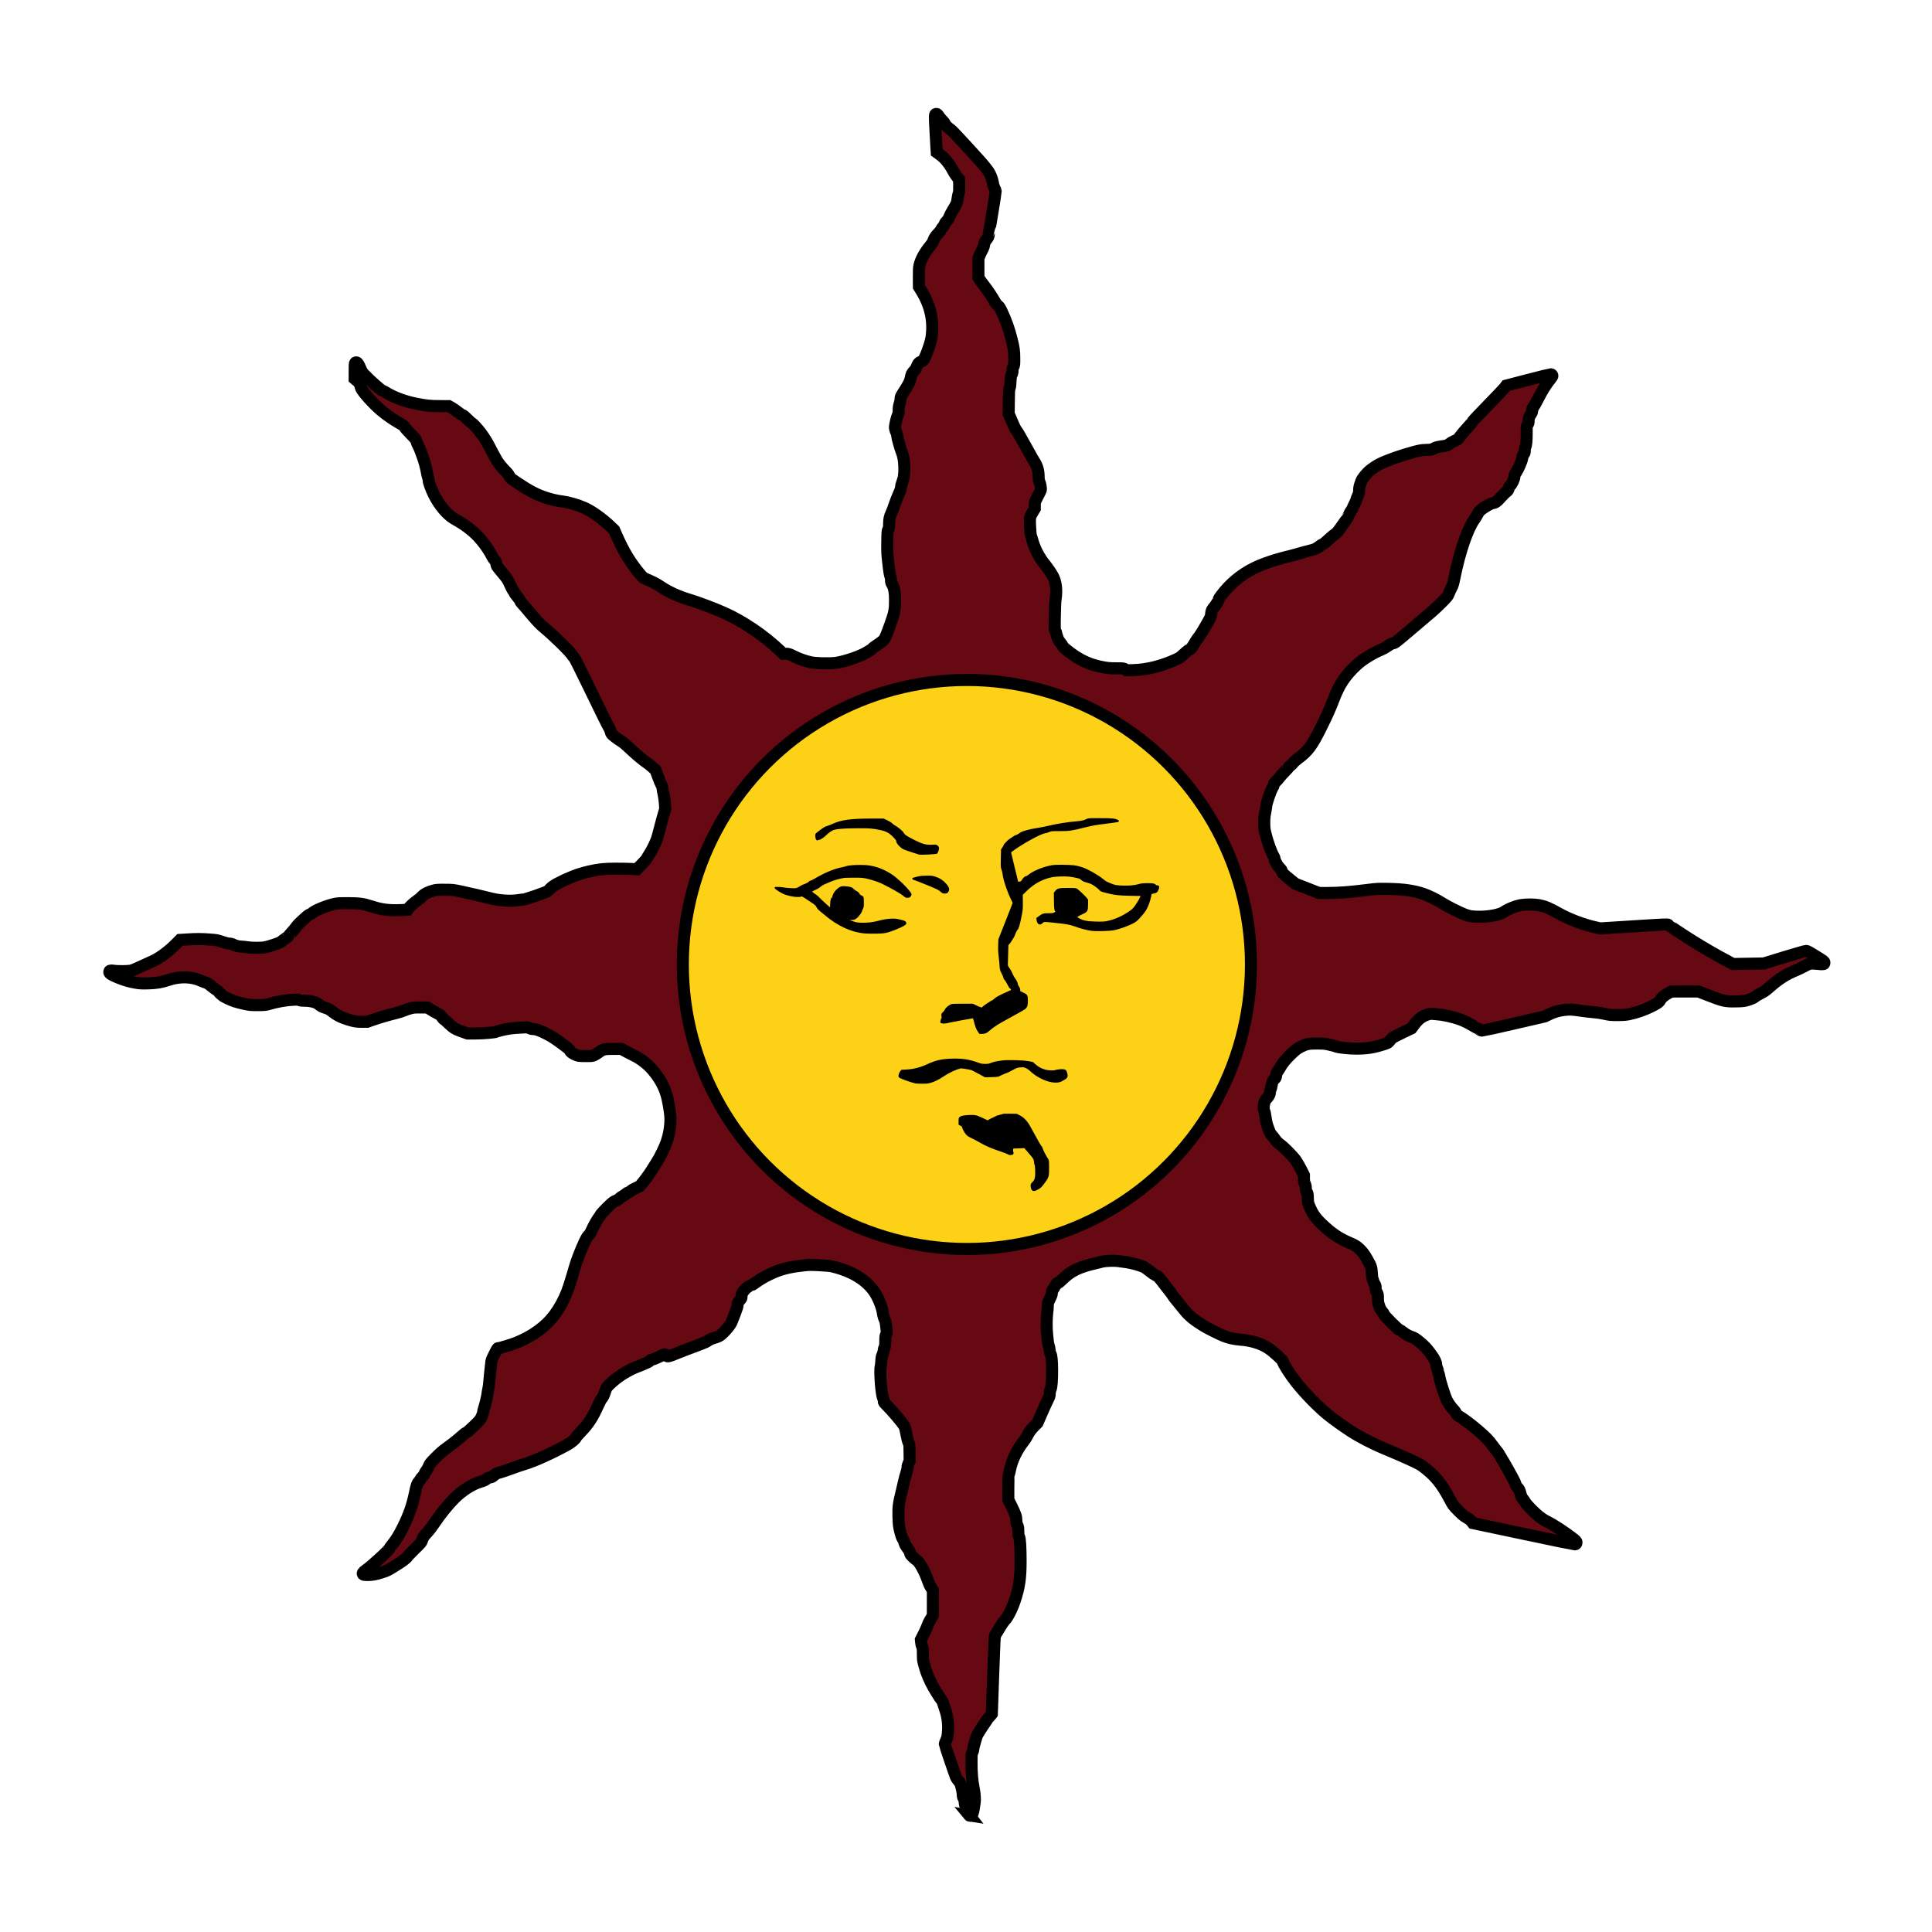 <?xml version="1.0" encoding="UTF-8" standalone="no"?>
<!-- Created with Inkscape (http://www.inkscape.org/) -->

<svg
   width="100mm"
   height="100mm"
   viewBox="0 0 100 100"
   version="1.1"
   id="svg8"
   inkscape:version="1.2.2 (b0a8486541, 2022-12-01)"
   sodipodi:docname="The Sun.svg"
   xmlns:inkscape="http://www.inkscape.org/namespaces/inkscape"
   xmlns:sodipodi="http://sodipodi.sourceforge.net/DTD/sodipodi-0.dtd"
   xmlns="http://www.w3.org/2000/svg"
   xmlns:svg="http://www.w3.org/2000/svg"
   xmlns:rdf="http://www.w3.org/1999/02/22-rdf-syntax-ns#"
   xmlns:cc="http://creativecommons.org/ns#"
   xmlns:dc="http://purl.org/dc/elements/1.1/">
  <defs
     id="defs2" />
  <sodipodi:namedview
     id="base"
     pagecolor="#ffffff"
     bordercolor="#666666"
     borderopacity="1.0"
     inkscape:pageopacity="0.0"
     inkscape:pageshadow="2"
     inkscape:zoom="1.979899"
     inkscape:cx="104.29825"
     inkscape:cy="201.77797"
     inkscape:document-units="mm"
     inkscape:current-layer="svg8"
     showgrid="false"
     inkscape:window-width="1920"
     inkscape:window-height="1011"
     inkscape:window-x="0"
     inkscape:window-y="32"
     inkscape:window-maximized="1"
     units="px"
     inkscape:showpageshadow="2"
     inkscape:pagecheckerboard="0"
     inkscape:deskcolor="#d1d1d1" />
  <g
     id="g1515"
     transform="matrix(0.075,0,0,0.075,4.632,73.297)"
     clip-path="none"
     inkscape:label="The Sun"
     style="stroke-width:8.321;stroke-dasharray:none">
    <g
       id="g1453"
       inkscape:label="The Sun's Rays"
       style="stroke-width:8.321;stroke-dasharray:none">
      <path
         style="fill:#670913;fill-opacity:1;stroke:#000000;stroke-width:8.321;stroke-dasharray:none;stroke-opacity:1"
         d="m 606.972,275.512 c -0.145,-0.182 -0.874,-1.984 -1.62,-4.005 -0.994,-2.693 -1.356,-4.046 -1.356,-5.066 0,-0.998 -0.186,-1.718 -0.658,-2.543 -0.486,-0.851 -0.659,-1.543 -0.661,-2.65 -0.003,-1.583 -0.973,-6.069 -1.649,-7.63 -0.221,-0.509 -0.896,-1.483 -1.5,-2.163 -0.604,-0.681 -1.29,-1.693 -1.523,-2.249 -0.811,-1.934 -7.767,-22.402 -7.767,-22.857 0,-0.251 0.41,-1.333 0.911,-2.403 0.766,-1.637 0.961,-2.449 1.227,-5.119 0.569,-5.706 -0.066,-11.261 -1.891,-16.539 -0.579,-1.673 -1.221,-3.62 -1.427,-4.326 -0.206,-0.706 -0.561,-1.489 -0.789,-1.741 -1.314,-1.452 -5.729,-8.629 -7.406,-12.041 -2.278,-4.634 -3.528,-7.897 -4.796,-12.525 -0.852,-3.11 -0.911,-3.582 -0.911,-7.346 0,-3.433 -0.077,-4.196 -0.524,-5.206 -0.288,-0.651 -0.596,-2.006 -0.685,-3.01 l -0.161,-1.827 1.829,-3.572 c 1.006,-1.964 2.214,-4.643 2.684,-5.953 0.471,-1.31 1.131,-2.798 1.467,-3.307 0.336,-0.509 0.984,-1.594 1.438,-2.41 l 0.827,-1.484 0.012,-8.68 0.012,-8.68 -1.221,-1.836 c -0.819,-1.231 -1.612,-2.978 -2.408,-5.301 -1.972,-5.759 -5.586,-12.331 -7.422,-13.498 -0.554,-0.352 -1.8,-1.4 -2.769,-2.328 -1.481,-1.418 -1.791,-1.87 -1.945,-2.833 -0.125,-0.78 -0.598,-1.694 -1.485,-2.865 -1.53,-2.021 -2.177,-3.225 -2.61,-4.854 -0.174,-0.654 -0.531,-1.427 -0.795,-1.718 -0.577,-0.637 -1.634,-3.925 -2.4,-7.464 -0.426,-1.968 -0.594,-3.892 -0.7,-8.014 -0.17,-6.608 0.135,-9.02 2.171,-17.195 0.78,-3.13 1.613,-6.674 1.851,-7.874 0.238,-1.2 0.842,-3.396 1.342,-4.881 0.571,-1.696 0.909,-3.208 0.909,-4.07 0,-0.943 0.227,-1.856 0.728,-2.925 l 0.728,-1.553 -0.067,-5.734 c -0.063,-5.454 -0.097,-5.796 -0.702,-7.011 -0.4,-0.804 -0.936,-2.93 -1.447,-5.739 -0.599,-3.293 -0.991,-4.768 -1.498,-5.633 -1.544,-2.635 -8.767,-11.121 -12.794,-15.032 -1.182,-1.148 -1.353,-1.447 -1.358,-2.381 -0.003,-0.588 -0.25,-1.604 -0.548,-2.259 -1.192,-2.616 -2.362,-18.645 -1.564,-21.428 0.145,-0.505 0.34,-2.231 0.434,-3.835 0.137,-2.346 0.298,-3.171 0.824,-4.222 0.373,-0.745 0.716,-1.994 0.799,-2.908 0.08,-0.881 0.364,-1.96 0.631,-2.398 0.404,-0.663 0.486,-1.364 0.487,-4.18 0,-2.916 0.078,-3.535 0.557,-4.474 0.553,-1.084 0.554,-1.114 0.117,-5.215 -0.275,-2.579 -0.591,-4.357 -0.843,-4.745 -0.566,-0.869 -1.326,-3.355 -1.528,-4.995 -0.453,-3.68 -2.982,-10.116 -5.506,-14.009 -5.617,-8.667 -16.023,-14.996 -29.91,-18.19 -1.074,-0.247 -4.521,-0.539 -8.599,-0.728 -6.507,-0.302 -7.035,-0.289 -11.966,0.286 -9.553,1.115 -15.404,2.712 -22.357,6.103 -4.193,2.045 -6.83,3.625 -10.219,6.124 -0.964,0.71 -1.918,1.292 -2.121,1.292 -0.553,0 -2.335,1.003 -3.58,2.014 -0.606,0.493 -1.589,1.624 -2.183,2.514 -0.93,1.393 -1.081,1.816 -1.081,3.042 0,1.245 -0.112,1.549 -0.893,2.417 -1.433,1.593 -1.989,2.679 -1.847,3.606 0.091,0.595 -0.39,2.196 -1.717,5.721 -1.014,2.692 -2.098,5.46 -2.41,6.152 -1.313,2.911 -6.326,8.492 -8.727,9.715 -0.646,0.329 -1.997,0.826 -3.004,1.105 -2.081,0.577 -3.5,1.243 -5.215,2.449 -0.72,0.506 -3.753,1.766 -7.673,3.187 -3.565,1.293 -9.102,3.412 -12.303,4.709 -7.066,2.863 -7.28,2.911 -8.093,1.812 -0.333,-0.451 -0.754,-0.82 -0.935,-0.82 -0.181,0 -2.08,0.833 -4.22,1.852 -2.14,1.019 -4.239,1.852 -4.665,1.852 -0.524,0 -0.977,0.24 -1.4,0.744 -0.54,0.642 -1.585,1.176 -5.822,2.978 -0.291,0.124 -1.601,0.631 -2.91,1.127 -5.91,2.238 -12.478,6.219 -17.198,10.426 -3.872,3.451 -4.228,3.924 -5.136,6.83 -0.816,2.609 -1.506,3.992 -2.578,5.162 -0.34,0.371 -1.495,2.634 -2.567,5.027 -3.468,7.747 -6.344,12.111 -11.591,17.587 -1.867,1.949 -3.395,3.701 -3.395,3.893 0,0.816 -3.357,3.607 -6.218,5.168 -10.788,5.887 -22.03,10.972 -28.84,13.044 -2.765,0.841 -7.111,2.323 -9.657,3.292 -2.547,0.969 -5.938,2.122 -7.535,2.563 -2.603,0.717 -3.049,0.932 -4.286,2.062 -1.179,1.078 -1.59,1.288 -2.823,1.442 -0.926,0.116 -1.611,0.367 -1.915,0.702 -0.841,0.929 -2.2,1.606 -4.49,2.236 -5.455,1.501 -12.823,6.173 -18.077,11.463 -4.495,4.526 -9.641,10.906 -13.793,17.1 -1.58,2.357 -3.703,5.133 -4.791,6.264 -2.272,2.361 -3.327,3.958 -3.801,5.755 -0.307,1.163 -0.791,1.728 -5.024,5.869 -2.576,2.52 -4.858,4.92 -5.071,5.332 -0.213,0.412 -1.386,1.488 -2.608,2.391 -2.442,1.806 -8.827,5.842 -10.873,6.875 -1.792,0.904 -6.667,2.444 -9.333,2.948 -2.884,0.545 -7.258,0.566 -7.698,0.036 -0.645,-0.778 -0.191,-1.566 1.621,-2.809 4.165,-2.857 16.623,-14.298 16.623,-15.264 0,-0.157 0.669,-1.1 1.486,-2.094 2.872,-3.494 4.911,-6.78 7.764,-12.512 4.222,-8.481 6.492,-15.028 8.342,-24.057 0.966,-4.715 1.518,-6.233 2.756,-7.576 0.596,-0.646 1.083,-1.331 1.083,-1.523 0,-0.191 0.54,-0.877 1.199,-1.524 0.667,-0.655 1.329,-1.611 1.492,-2.155 0.161,-0.538 0.727,-1.503 1.257,-2.144 0.53,-0.641 1.297,-2.017 1.705,-3.057 0.683,-1.741 1.06,-2.214 4.754,-5.952 3.049,-3.085 4.933,-4.722 7.846,-6.815 4.276,-3.073 7.302,-5.484 10.454,-8.327 1.164,-1.05 2.555,-2.092 3.09,-2.314 0.571,-0.238 2.689,-2.082 5.125,-4.462 3.876,-3.787 4.22,-4.204 5.179,-6.276 0.565,-1.221 1.026,-2.605 1.026,-3.076 0,-0.471 0.185,-1.377 0.412,-2.014 0.809,-2.272 2.299,-8.335 2.528,-10.286 0.128,-1.091 0.417,-2.758 0.643,-3.704 0.226,-0.946 0.517,-3.149 0.646,-4.895 0.129,-1.746 0.426,-4.782 0.659,-6.747 0.233,-1.965 0.526,-4.664 0.652,-6 0.215,-2.289 0.338,-2.645 2.14,-6.218 2.229,-4.419 2.251,-4.451 3.052,-4.451 1.04,0 8.58,-2.268 11.908,-3.582 11.231,-4.435 20.586,-11.215 26.53,-19.228 3.519,-4.744 6.508,-10.224 8.867,-16.256 0.92,-2.354 3.844,-11.69 5.082,-16.231 1.213,-4.447 4.3,-12.448 7.037,-18.24 1.116,-2.362 1.872,-3.594 2.677,-4.366 0.809,-0.776 1.396,-1.737 2.111,-3.456 1.06,-2.552 4.35,-8.294 5.388,-9.407 0.347,-0.372 0.631,-0.807 0.631,-0.966 0,-0.446 3.977,-4.707 6.742,-7.225 1.884,-1.715 2.823,-2.371 3.934,-2.749 0.944,-0.321 1.816,-0.867 2.469,-1.546 0.555,-0.577 1.486,-1.26 2.068,-1.518 0.582,-0.257 1.594,-0.943 2.249,-1.523 0.655,-0.581 1.561,-1.137 2.013,-1.236 0.452,-0.099 1.143,-0.516 1.535,-0.925 0.392,-0.409 1.949,-1.309 3.459,-2 l 2.746,-1.256 2.364,-2.948 c 2.65,-3.305 5.139,-6.868 7.151,-10.237 0.743,-1.244 1.898,-3.09 2.566,-4.101 1.778,-2.691 5.24,-9.87 6.348,-13.166 2.106,-6.264 3.043,-13.143 2.533,-18.597 -0.337,-3.598 -1.57,-10.488 -2.42,-13.525 -1.707,-6.096 -4.776,-11.7 -9.487,-17.322 -3.54,-4.225 -8.377,-8.002 -13.208,-10.314 -1.261,-0.604 -3.712,-1.872 -5.446,-2.818 l -3.153,-1.721 -4.917,-0.024 c -6.577,-0.031 -7.813,0.226 -10.374,2.158 -1.073,0.81 -2.606,1.782 -3.407,2.159 -1.402,0.661 -1.625,0.685 -6.085,0.66 -4.058,-0.023 -4.811,-0.096 -6.091,-0.592 -2.532,-0.98 -4.306,-2.193 -4.539,-3.102 -0.166,-0.648 -1.094,-1.474 -4.644,-4.135 -5.493,-4.116 -7.742,-5.586 -11.379,-7.435 -4.51,-2.293 -7.429,-3.363 -9.173,-3.363 -1.058,0 -1.867,-0.187 -2.756,-0.638 -1.251,-0.634 -1.287,-0.636 -6.073,-0.402 -2.648,0.129 -6.079,0.423 -7.624,0.653 -2.904,0.431 -9.035,1.873 -9.501,2.234 -0.625,0.484 -8.915,1.18 -14.155,1.188 l -5.424,0.008 -2.91,-1.017 c -5.405,-1.889 -6.848,-2.712 -9.79,-5.582 -1.455,-1.42 -2.978,-2.754 -3.385,-2.965 -0.406,-0.211 -1.143,-1.015 -1.638,-1.788 -0.768,-1.2 -1.219,-1.569 -3.097,-2.534 -1.209,-0.621 -3.266,-1.796 -4.571,-2.611 l -2.372,-1.481 -4.772,-0.003 c -4.4,-0.003 -4.975,0.053 -7.386,0.724 -1.438,0.4 -3.343,1.071 -4.233,1.492 -0.891,0.42 -3.405,1.197 -5.588,1.727 -5,1.212 -10.803,2.92 -15.743,4.632 l -3.836,1.33 -3.488,0.004 c -3.824,0.005 -5.702,-0.303 -9.734,-1.595 -5.202,-1.666 -7.672,-2.957 -11.649,-6.087 -1.135,-0.893 -2.153,-1.417 -3.572,-1.839 -2.526,-0.75 -3.746,-1.376 -5.12,-2.624 -1.539,-1.399 -5.538,-2.404 -9.57,-2.404 -2.075,0 -3.016,-0.112 -3.637,-0.433 -0.703,-0.364 -1.35,-0.405 -4.022,-0.257 -5.677,0.314 -10.927,1.232 -17.074,2.986 -2.334,0.666 -2.881,0.718 -7.673,0.731 -4.867,0.013 -5.389,-0.035 -9.209,-0.857 -2.227,-0.479 -5.102,-1.215 -6.388,-1.635 -2.85,-0.931 -7.797,-3.267 -8.591,-4.057 -0.32,-0.318 -1.012,-0.905 -1.54,-1.305 -0.527,-0.4 -1.035,-0.968 -1.128,-1.261 -0.093,-0.294 -0.607,-0.762 -1.142,-1.041 -0.535,-0.279 -2.22,-1.526 -3.745,-2.772 -2.11,-1.724 -3.121,-2.367 -4.233,-2.69 -0.804,-0.233 -2.176,-0.757 -3.049,-1.163 -6.354,-2.958 -14.634,-3.197 -22.333,-0.645 -5.16,1.71 -8.531,2.281 -14.312,2.422 -4.476,0.109 -5.615,0.049 -8.599,-0.455 -4.183,-0.706 -8.235,-1.907 -12.479,-3.7 -4.12,-1.74 -5.645,-2.696 -5.645,-3.539 0,-1.168 0.585,-1.365 3.011,-1.014 2.834,0.41 9.318,0.379 11.673,-0.055 1.332,-0.246 3.374,-1.066 7.276,-2.923 2.983,-1.42 6.257,-2.915 7.276,-3.322 4.58,-1.831 11.421,-6.79 16.71,-12.112 l 2.869,-2.887 5.159,-0.309 c 6.469,-0.387 9.476,-0.374 15.492,0.069 4.537,0.334 4.958,0.413 8.391,1.578 2.423,0.822 4.056,1.226 4.956,1.226 0.931,0 1.765,0.216 2.722,0.704 1.644,0.839 4.006,1.39 6.01,1.404 0.8,0.005 2.467,0.188 3.704,0.406 2.905,0.512 9.614,0.523 12.239,0.02 1.082,-0.207 3.861,-1.001 6.175,-1.764 3.168,-1.045 4.445,-1.599 5.168,-2.24 0.528,-0.468 1.867,-1.464 2.977,-2.212 1.109,-0.748 2.017,-1.479 2.017,-1.623 0,-0.144 0.889,-1.213 1.976,-2.375 1.087,-1.162 2.441,-2.797 3.01,-3.632 0.569,-0.835 1.733,-2.159 2.588,-2.941 0.855,-0.782 2.268,-2.096 3.142,-2.92 1.972,-1.862 3.244,-2.814 4.101,-3.071 0.364,-0.109 1.053,-0.541 1.532,-0.958 2.097,-1.829 9.657,-4.92 14.913,-6.097 2.486,-0.557 3.366,-0.612 9.616,-0.603 7.922,0.011 10.53,0.371 16.241,2.237 6.95,2.271 12.269,2.92 20.707,2.524 l 4.136,-0.194 0.889,-1.196 c 1.029,-1.383 4.205,-4.18 6.313,-5.56 0.8,-0.524 2.049,-1.608 2.775,-2.41 1.532,-1.693 4.173,-3.066 7.809,-4.058 2.047,-0.559 2.761,-0.612 7.938,-0.587 5.627,0.026 5.746,0.039 10.98,1.144 6.19,1.307 16.701,3.743 20.108,4.661 6.267,1.688 14.328,2.223 19.844,1.316 1.31,-0.215 2.798,-0.391 3.307,-0.391 1.446,0 16.719,-5.285 17.184,-5.947 1.164,-1.656 3.256,-3.4 5.57,-4.643 3.331,-1.79 7.084,-3.578 9.525,-4.539 1.091,-0.429 2.342,-0.941 2.778,-1.138 1.582,-0.712 6.953,-2.331 10.186,-3.071 6.749,-1.545 10.28,-1.919 18.389,-1.946 4.075,-0.014 9.036,0.076 11.026,0.199 l 3.617,0.224 3.316,-3.353 c 1.824,-1.844 3.395,-3.599 3.49,-3.901 0.096,-0.301 0.888,-1.632 1.76,-2.957 1.839,-2.794 4.35,-7.866 5.341,-10.792 0.379,-1.118 1.283,-4.392 2.009,-7.276 0.726,-2.884 1.866,-7.089 2.532,-9.345 l 1.211,-4.101 -0.27,-3.836 c -0.161,-2.283 -0.544,-4.988 -0.945,-6.679 -0.371,-1.563 -0.675,-3.262 -0.675,-3.774 0,-0.538 -0.327,-1.518 -0.773,-2.317 -0.425,-0.762 -1.506,-3.371 -2.402,-5.798 l -1.629,-4.413 -2.03,-1.822 c -1.116,-1.002 -2.625,-2.224 -3.353,-2.715 -3.343,-2.257 -8.88,-6.93 -13.767,-11.618 -1.713,-1.644 -3.591,-3.17 -4.545,-3.694 -0.895,-0.492 -2.805,-1.821 -4.244,-2.955 -2.517,-1.982 -2.63,-2.116 -2.935,-3.472 -0.174,-0.776 -0.73,-2.125 -1.234,-2.998 -1.602,-2.772 -4.309,-8.238 -13.891,-28.046 -6.723,-13.897 -9.615,-19.611 -10.312,-20.373 -0.533,-0.582 -1.181,-1.401 -1.44,-1.82 -1.554,-2.507 -11.888,-12.631 -18.727,-18.347 -2.864,-2.393 -4.591,-4.148 -8.202,-8.333 -2.516,-2.916 -4.954,-5.792 -5.419,-6.392 -0.464,-0.6 -1.376,-1.627 -2.027,-2.281 -0.65,-0.655 -1.315,-1.607 -1.477,-2.117 -0.162,-0.509 -1.065,-1.809 -2.008,-2.889 -0.943,-1.08 -1.714,-2.176 -1.714,-2.437 0,-0.26 -0.295,-0.747 -0.655,-1.08 -0.36,-0.334 -1.424,-2.326 -2.363,-4.427 -1.638,-3.661 -1.856,-3.996 -5.232,-8.043 -1.938,-2.323 -3.666,-4.473 -3.84,-4.778 -0.174,-0.305 -0.392,-1.133 -0.483,-1.84 -0.127,-0.98 -0.402,-1.545 -1.161,-2.381 -0.547,-0.603 -1.349,-1.811 -1.781,-2.684 -2.355,-4.757 -6.939,-10.995 -11.04,-15.021 -2.915,-2.863 -7.618,-6.453 -11.176,-8.533 -1.439,-0.841 -3.241,-1.893 -4.004,-2.338 -4.944,-2.881 -10.429,-9.487 -14.091,-16.971 -1.77,-3.618 -3.44,-8.237 -3.44,-9.516 0,-0.476 -0.229,-1.582 -0.508,-2.457 -0.28,-0.875 -0.588,-2.171 -0.686,-2.879 -0.363,-2.63 -1.992,-8.64 -3.126,-11.531 -0.644,-1.642 -1.32,-3.462 -1.502,-4.044 -0.182,-0.582 -0.794,-1.951 -1.359,-3.043 -0.565,-1.091 -1.157,-2.52 -1.314,-3.175 -0.247,-1.026 -0.809,-1.721 -4.066,-5.027 -2.154,-2.186 -3.886,-4.172 -4.027,-4.617 -0.203,-0.637 -0.888,-1.148 -3.732,-2.78 -4.298,-2.468 -8.872,-5.64 -12.356,-8.572 -5.314,-4.471 -12.716,-12.637 -13.838,-15.266 -0.276,-0.647 -0.649,-1.772 -0.83,-2.499 -0.282,-1.139 -0.565,-1.521 -2.025,-2.741 l -1.696,-1.418 v -5.362 c 0,-5.764 0.077,-6.095 1.367,-5.91 0.701,0.101 1.371,1.186 2.741,4.441 0.697,1.655 1.334,2.653 2.45,3.836 3.788,4.016 11.948,11.256 12.686,11.256 0.198,0 1.351,0.596 2.562,1.325 5.631,3.389 12.675,5.99 20.437,7.545 7.216,1.446 9.795,1.713 16.61,1.717 l 6.102,0.004 1.852,1.039 c 1.019,0.571 2.983,1.935 4.366,3.03 1.382,1.095 2.869,2.071 3.303,2.167 0.519,0.115 1.608,1.015 3.175,2.622 1.312,1.346 2.77,2.641 3.239,2.879 0.918,0.465 3.928,3.78 6.325,6.965 2.045,2.717 4.388,6.495 5.832,9.404 0.948,1.911 3.57,6.754 5.071,9.367 1.004,1.748 3.736,5.155 5.589,6.97 1.632,1.599 2.495,2.684 2.983,3.752 0.68,1.489 0.744,1.541 6.71,5.525 7.183,4.796 12.452,7.499 18.444,9.462 3.744,1.227 7.76,2.167 10.9,2.553 4.889,0.6 10.673,2.25 15.875,4.526 4.895,2.142 12.413,7.5 17.887,12.748 l 2.556,2.45 2.323,5.223 c 4.107,9.234 8.508,16.59 13.969,23.347 3.657,4.526 3.347,4.28 8.002,6.322 2.975,1.305 5.258,2.536 7.585,4.09 5.955,3.977 12.38,6.897 20.527,9.329 5.538,1.653 16.213,5.677 23.057,8.691 13.185,5.806 27.739,15.628 38.914,26.262 l 2.303,2.191 h 1.893 c 1.797,0 2.07,0.087 5.389,1.728 3.685,1.82 7.72,3.25 11.693,4.142 3.098,0.696 12.035,0.957 16.675,0.487 4.743,-0.481 14.375,-3.461 19.711,-6.099 2.798,-1.383 6.043,-3.462 6.422,-4.113 0.112,-0.193 1.244,-1.027 2.514,-1.852 1.27,-0.825 3.048,-2.098 3.952,-2.828 1.925,-1.555 2.189,-2.105 5.755,-11.968 2.738,-7.574 3.173,-9.797 3.18,-16.272 0.006,-5.463 -0.621,-9.006 -1.981,-11.196 -0.65,-1.046 -0.792,-1.559 -0.792,-2.862 0,-0.873 -0.119,-1.81 -0.265,-2.082 -0.505,-0.944 -1.026,-4.137 -1.725,-10.583 -0.638,-5.874 -0.692,-7.178 -0.586,-13.891 0.111,-6.95 0.153,-7.473 0.685,-8.456 0.476,-0.88 0.567,-1.489 0.567,-3.798 0,-3.097 0.446,-5.195 1.581,-7.444 0.412,-0.817 1.343,-3.267 2.069,-5.445 0.726,-2.178 2.047,-5.563 2.936,-7.522 1.216,-2.679 1.617,-3.86 1.617,-4.763 0,-0.694 0.327,-2.038 0.773,-3.185 1.309,-3.365 1.688,-6.119 1.529,-11.113 -0.139,-4.38 -0.742,-7.706 -1.899,-10.474 -0.869,-2.08 -3.05,-9.894 -3.05,-10.928 0,-0.61 -0.222,-1.551 -0.494,-2.09 -0.272,-0.54 -0.649,-1.599 -0.839,-2.353 -0.316,-1.255 -0.283,-1.67 0.394,-4.895 0.407,-1.938 1.022,-4.085 1.368,-4.772 0.52,-1.032 0.629,-1.651 0.629,-3.581 0,-1.774 0.157,-2.807 0.655,-4.308 0.366,-1.105 0.658,-2.61 0.661,-3.415 0.007,-1.365 0.137,-1.641 2.501,-5.292 2.846,-4.394 3.974,-6.629 4.41,-8.732 0.669,-3.231 0.787,-3.487 2.373,-5.192 0.864,-0.929 1.571,-1.84 1.571,-2.026 1.1e-4,-0.186 0.347,-1.071 0.771,-1.967 0.716,-1.513 0.892,-1.687 2.465,-2.438 1.682,-0.803 1.702,-0.825 2.777,-3.133 2.032,-4.364 4.109,-10.808 4.544,-14.099 1.488,-11.258 -0.82,-21.521 -7.16,-31.841 l -1.6,-2.604 -0.038,-6.391 c -0.032,-5.362 0.04,-6.732 0.449,-8.508 0.896,-3.893 3.751,-9.085 7.308,-13.293 1.086,-1.285 1.839,-2.499 2.285,-3.685 0.799,-2.123 1.297,-2.865 3.435,-5.115 0.899,-0.946 1.725,-2.017 1.836,-2.381 0.111,-0.364 0.662,-1.185 1.224,-1.824 0.562,-0.639 1.16,-1.625 1.329,-2.19 0.182,-0.609 0.761,-1.445 1.422,-2.054 0.799,-0.737 1.266,-1.478 1.653,-2.623 0.296,-0.878 1.426,-3.062 2.509,-4.853 2.779,-4.594 2.807,-4.661 3.247,-7.821 0.218,-1.565 0.581,-3.331 0.806,-3.925 0.323,-0.851 0.391,-1.975 0.324,-5.313 l -0.085,-4.233 -1.342,-1.567 c -0.738,-0.862 -1.972,-2.757 -2.743,-4.212 -2.741,-5.177 -5.848,-8.936 -9.573,-11.585 l -1.752,-1.245 -0.165,-2.316 c -0.09,-1.274 -0.415,-7.053 -0.721,-12.842 -0.596,-11.268 -0.594,-11.302 0.709,-11.302 0.466,0 0.861,0.376 1.585,1.506 0.53,0.828 1.597,2.115 2.371,2.858 0.774,0.744 1.6,1.834 1.836,2.423 0.431,1.077 1.82,2.431 4.592,4.475 1.233,0.909 20.72,22.161 22.713,24.771 0.41,0.537 1.32,1.699 2.021,2.583 1.944,2.45 3.453,6.224 4.024,10.066 0.097,0.655 0.523,1.837 0.945,2.627 0.422,0.79 0.767,1.698 0.767,2.018 0,1.252 -4.257,27.234 -4.502,27.479 -0.143,0.143 -0.261,0.981 -0.262,1.861 -0.003,1.802 -0.3,2.51 -1.82,4.313 -0.882,1.047 -1.107,1.56 -1.349,3.073 -0.194,1.215 -0.633,2.442 -1.326,3.705 -0.57,1.039 -1.399,2.768 -1.842,3.842 l -0.806,1.954 v 6.66 6.66 l 0.874,1.44 c 0.481,0.792 1.739,2.511 2.797,3.821 2.302,2.85 5.911,8.208 7.442,11.048 0.723,1.342 1.526,2.395 2.318,3.043 0.986,0.806 1.477,1.555 2.636,4.018 3.048,6.48 5.147,12.394 6.921,19.499 1.48,5.929 1.731,7.81 1.742,13.059 0.009,4.336 -0.029,4.694 -0.586,5.638 -0.439,0.742 -0.595,1.424 -0.595,2.588 0,1.135 -0.177,1.934 -0.626,2.829 -0.53,1.057 -0.647,1.774 -0.766,4.688 -0.1,2.453 -0.279,3.781 -0.623,4.63 -0.425,1.048 -0.493,2.189 -0.564,9.504 l -0.082,8.314 1.219,2.799 c 0.671,1.539 1.707,3.93 2.303,5.312 0.596,1.382 1.462,2.93 1.925,3.44 0.463,0.509 3.2,5.212 6.083,10.451 2.883,5.239 5.589,10.038 6.015,10.666 2.071,3.053 3.107,6.506 3.107,10.351 0,2.097 0.108,2.899 0.495,3.666 0.505,1.001 1.096,3.843 1.089,5.237 -0.003,0.425 -0.178,1.07 -0.391,1.434 -0.213,0.364 -1.163,2.209 -2.113,4.101 -1.716,3.42 -1.726,3.452 -1.726,5.67 l -2.1e-4,2.231 -1.57,2.664 c -1.4,2.375 -1.59,2.873 -1.755,4.592 -0.194,2.018 0.348,11.108 0.689,11.566 0.108,0.146 0.507,1.408 0.885,2.805 1.638,6.049 4.714,11.976 8.881,17.113 1.978,2.439 4.595,6.305 5.531,8.173 1.987,3.963 2.611,9.354 1.755,15.168 -0.325,2.209 -0.485,5.584 -0.582,12.315 -0.131,9.083 -0.123,9.291 0.423,10.186 0.306,0.503 0.558,1.116 0.558,1.363 0,0.247 0.303,1.407 0.673,2.577 0.528,1.67 1.012,2.55 2.249,4.088 0.867,1.078 1.577,2.137 1.577,2.353 0,0.552 4.301,4.062 8.07,6.586 5.599,3.749 11.025,6.068 17.462,7.462 4.807,1.041 6.452,1.212 11.696,1.218 4.753,0.005 4.83,0.014 5.821,0.695 l 1.004,0.69 4.63,-0.138 c 9.63,-0.287 19.756,-2.839 29.945,-7.547 1.893,-0.875 2.753,-1.495 4.895,-3.534 1.429,-1.36 3.111,-2.7 3.737,-2.978 0.912,-0.405 1.419,-0.929 2.549,-2.641 0.775,-1.175 1.621,-2.553 1.879,-3.062 0.258,-0.509 1.159,-1.819 2.002,-2.91 1.548,-2.004 3.494,-5.173 6.74,-10.98 1.61,-2.88 1.792,-3.36 1.957,-5.159 0.215,-2.34 0.41,-2.76 2.333,-5.027 1.315,-1.55 2.965,-4.435 2.965,-5.188 1e-4,-0.161 0.611,-1.114 1.357,-2.117 6.05,-8.129 13.363,-14.333 22.324,-18.936 6.042,-3.104 15.156,-6.201 25.532,-8.677 1.819,-0.434 5.689,-1.506 8.599,-2.382 2.91,-0.876 5.434,-1.593 5.609,-1.594 0.174,-1.6e-4 1.31,-0.36 2.523,-0.799 1.501,-0.543 2.626,-1.164 3.52,-1.942 0.722,-0.629 1.665,-1.231 2.094,-1.337 0.43,-0.106 1.562,-0.929 2.516,-1.828 2.306,-2.174 5.196,-4.621 6.642,-5.624 0.848,-0.588 2.036,-2.069 4.285,-5.344 1.711,-2.492 3.216,-4.594 3.343,-4.673 0.127,-0.079 0.739,-1.305 1.359,-2.726 0.62,-1.42 1.467,-2.974 1.882,-3.452 0.415,-0.478 0.755,-1.014 0.755,-1.191 0,-0.177 0.521,-1.334 1.157,-2.57 0.636,-1.237 1.246,-2.663 1.357,-3.17 0.11,-0.506 0.602,-1.801 1.092,-2.877 0.744,-1.632 0.892,-2.269 0.895,-3.842 0.003,-1.825 0.343,-3.243 1.546,-6.449 0.57,-1.518 3.203,-4.851 5.377,-6.806 1.696,-1.525 5.074,-3.768 7.493,-4.975 5.063,-2.527 15.499,-6.19 23.68,-8.312 4.125,-1.07 5.035,-1.215 8.334,-1.33 3.607,-0.125 3.742,-0.152 5.159,-0.994 1.251,-0.744 2.013,-0.949 5.424,-1.464 3.948,-0.595 3.976,-0.604 5.294,-1.719 0.729,-0.616 2.217,-1.494 3.307,-1.952 1.09,-0.457 2.128,-0.924 2.307,-1.038 0.178,-0.114 1.151,-1.311 2.162,-2.661 1.011,-1.349 3.204,-3.92 4.874,-5.712 1.67,-1.792 3.125,-3.541 3.233,-3.885 0.108,-0.344 4.853,-5.397 10.545,-11.228 5.691,-5.831 10.895,-11.308 11.564,-12.171 l 1.216,-1.569 15.056,-3.908 c 8.281,-2.15 15.3,-3.906 15.598,-3.903 0.684,0.007 1.177,0.49 1.177,1.154 0,0.282 -0.665,1.326 -1.479,2.32 -2.803,3.426 -5.384,7.527 -8.06,12.804 -1.476,2.91 -3.014,5.649 -3.418,6.085 -0.573,0.618 -0.768,1.141 -0.886,2.363 -0.09,0.934 -0.358,1.85 -0.663,2.262 -1.272,1.72 -1.898,3.4 -1.898,5.094 0,1.342 -0.129,1.857 -0.661,2.641 -0.649,0.954 -0.661,1.072 -0.661,6.03 0,5.202 -0.312,8.326 -0.955,9.577 -0.202,0.393 -0.368,1.449 -0.368,2.346 0,1.416 -0.1,1.745 -0.753,2.489 -0.561,0.639 -0.799,1.246 -0.932,2.379 -0.265,2.255 -2.674,7.811 -4.649,10.724 -0.541,0.798 -0.808,1.515 -0.808,2.176 -0.003,1.637 -1.468,4.94 -2.797,6.3 -0.652,0.667 -1.172,1.453 -1.172,1.769 0,1.082 -0.503,1.883 -1.701,2.707 -0.661,0.455 -2.365,2.149 -3.786,3.764 -2.681,3.047 -3.565,3.661 -5.819,4.042 -1.229,0.208 -5.054,2.379 -7.479,4.245 -1.28,0.985 -1.818,1.645 -2.661,3.263 -0.581,1.116 -1.651,2.862 -2.377,3.881 -4.626,6.489 -10.001,22.242 -13.497,39.555 -0.971,4.807 -1.225,5.665 -2.234,7.541 -0.626,1.164 -1.414,2.888 -1.752,3.83 -0.555,1.55 -0.977,2.085 -4.429,5.623 -2.098,2.15 -5.198,5.092 -6.888,6.537 -1.69,1.445 -8.187,6.973 -14.437,12.285 -10.742,9.13 -11.433,9.668 -12.625,9.831 -0.962,0.132 -1.874,0.595 -3.85,1.953 -1.424,0.979 -3.303,2.059 -4.176,2.399 -5.512,2.15 -13.134,6.831 -17.066,10.481 -8.035,7.459 -12.23,13.763 -16.112,24.215 -1.875,5.046 -4.602,11.118 -8.661,19.286 -6.226,12.526 -8.967,16.19 -15.986,21.368 -1.39,1.025 -2.845,2.344 -3.233,2.93 -0.388,0.586 -1.245,1.437 -1.904,1.89 -0.66,0.454 -1.199,0.959 -1.199,1.122 0,0.163 -1.066,1.348 -2.369,2.632 -1.303,1.284 -3.092,3.285 -3.975,4.445 -0.883,1.16 -2.066,2.479 -2.628,2.931 -0.787,0.632 -1.062,1.072 -1.197,1.917 -0.096,0.603 -0.597,1.732 -1.113,2.509 -1.014,1.528 -4.049,10.385 -4.059,11.848 -0.003,0.444 -0.333,2.468 -0.732,4.498 -0.602,3.06 -0.724,4.369 -0.713,7.659 0.012,3.658 0.088,4.269 0.973,7.805 1.451,5.798 4.125,13.159 5.465,15.041 0.355,0.498 0.685,1.42 0.759,2.115 0.072,0.678 0.282,1.411 0.467,1.629 0.185,0.218 0.614,0.992 0.953,1.719 0.339,0.727 1.244,1.95 2.011,2.718 0.767,0.767 1.395,1.583 1.395,1.812 0,1.175 1.026,2.298 5.125,5.605 l 4.316,3.483 8.132,3.179 8.132,3.179 5.602,-0.003 c 8.293,-0.003 15.339,-0.537 28.356,-2.147 6.35,-0.785 6.911,-0.813 14.023,-0.684 10.255,0.186 17.582,1.223 23.922,3.385 3.793,1.293 9.613,4.161 13.119,6.463 3.149,2.068 12.155,6.58 15.875,7.954 3.024,1.117 5.049,1.4 10.153,1.421 6.148,0.025 13.794,-1.426 16.252,-3.083 3.327,-2.244 8.403,-4.299 12.294,-4.977 3.003,-0.524 9.166,-0.512 11.987,0.024 4.426,0.84 7.066,1.926 13.659,5.619 7.546,4.227 17.297,7.9 26.22,9.877 l 2.722,0.603 21.884,-1.389 c 23.007,-1.46 24.791,-1.537 25.067,-1.091 0.248,0.401 11.067,7.581 16.793,11.145 8.142,5.067 16.416,9.836 24.69,14.232 l 3.127,1.661 10.632,-0.186 10.632,-0.186 14.158,-4.343 c 7.787,-2.389 14.573,-4.335 15.081,-4.325 0.708,0.014 2.278,0.862 6.744,3.642 5.396,3.359 5.821,3.679 5.821,4.384 0,1.225 -0.529,1.366 -3.767,1.006 -1.58,-0.176 -3.687,-0.319 -4.683,-0.319 -1.74,0 -1.957,0.077 -5.544,1.963 -2.053,1.079 -4.655,2.328 -5.781,2.774 -6.497,2.575 -11.763,5.969 -18.447,11.889 -2.201,1.949 -3.403,2.778 -5.699,3.929 -1.601,0.802 -3.271,1.802 -3.711,2.221 -0.91,0.867 -3.057,1.799 -6.105,2.653 -1.729,0.485 -2.973,0.606 -7.199,0.7 -7.349,0.165 -8.906,-0.18 -19.443,-4.298 l -6.439,-2.516 h -9.343 -9.343 l -1.602,0.814 c -3.088,1.569 -5.346,3.463 -6.256,5.247 -0.686,1.344 -2.193,2.353 -7.011,4.692 -4.209,2.043 -9.447,3.846 -13.903,4.783 -2.908,0.612 -3.931,0.697 -8.467,0.705 -4.869,0.008 -5.367,-0.039 -8.858,-0.836 -2.395,-0.547 -5.1,-0.948 -7.673,-1.139 -2.186,-0.162 -6.253,-0.64 -9.038,-1.063 -5.489,-0.833 -7.669,-0.924 -11.34,-0.476 -3.744,0.457 -6.895,1.375 -10.239,2.982 l -3.089,1.485 -21.151,4.896 c -11.633,2.693 -21.553,4.892 -22.044,4.886 -0.595,-0.007 -1.197,-0.271 -1.809,-0.794 -0.504,-0.431 -1.057,-0.783 -1.229,-0.783 -0.172,0 -2.004,-1.008 -4.071,-2.239 -5.11,-3.045 -9.796,-4.833 -16.376,-6.25 -3.98,-0.857 -4.684,-0.963 -8.628,-1.296 -3.537,-0.299 -3.788,-0.287 -5.556,0.263 -3.723,1.158 -6.365,3.16 -9.198,6.969 l -1.915,2.575 -6.085,2.906 c -3.347,1.599 -6.502,3.24 -7.011,3.648 -0.509,0.408 -1.38,1.346 -1.936,2.083 -0.965,1.281 -1.138,1.384 -3.864,2.289 -6.752,2.243 -11.932,3.079 -18.973,3.06 -5.797,-0.015 -12.751,-0.775 -14.518,-1.587 -0.542,-0.249 -1.16,-0.409 -5.292,-1.371 -1.946,-0.453 -3.3,-0.559 -7.408,-0.578 -5.669,-0.027 -7.483,0.32 -11.053,2.111 -2.694,1.352 -3.69,2.108 -7.167,5.437 -3.193,3.057 -5.896,6.364 -7.195,8.803 -0.396,0.744 -1.173,1.962 -1.725,2.708 -0.802,1.082 -1.041,1.679 -1.186,2.964 -0.155,1.372 -0.312,1.727 -1.069,2.416 -1.229,1.118 -1.597,1.943 -2.065,4.626 -0.223,1.278 -0.512,2.46 -0.642,2.626 -0.13,0.166 -0.307,0.927 -0.393,1.69 -0.206,1.836 -0.757,2.932 -2.314,4.608 -1.081,1.164 -1.354,1.674 -1.694,3.171 -0.506,2.224 -0.519,4.264 -0.035,5.201 0.204,0.394 0.568,2.085 0.809,3.757 0.625,4.336 0.861,5.304 2.152,8.825 0.913,2.491 1.387,3.393 2.293,4.366 0.628,0.674 1.72,2.06 2.427,3.078 0.908,1.309 1.875,2.279 3.297,3.307 2.808,2.03 8.831,8.131 10.84,10.98 0.923,1.31 2.56,4.136 3.636,6.281 l 1.957,3.899 v 2.245 c 0,1.819 0.125,2.528 0.661,3.74 0.475,1.074 0.661,1.961 0.661,3.146 0,1.313 0.132,1.844 0.646,2.602 0.582,0.857 0.655,1.276 0.738,4.204 0.09,3.185 0.117,3.309 1.294,6.03 2.356,5.448 4.435,8.238 9.8,13.158 5.981,5.484 10.741,8.633 17.265,11.424 4.05,1.732 5.089,2.354 7.141,4.274 2.209,2.066 3.488,3.755 5.403,7.135 2.741,4.837 3.059,5.76 3.236,9.386 0.085,1.746 0.296,3.532 0.469,3.969 0.173,0.437 0.433,1.283 0.577,1.882 0.145,0.599 0.561,1.527 0.924,2.062 0.527,0.777 0.661,1.303 0.661,2.595 0,1.312 0.151,1.889 0.794,3.027 0.737,1.306 0.794,1.601 0.802,4.122 0.007,2.358 0.122,3.054 0.874,5.276 0.667,1.972 1.121,2.836 1.976,3.764 0.611,0.663 1.11,1.468 1.11,1.791 0,0.858 10.094,10.956 11.166,11.171 0.433,0.086 1.34,0.644 2.016,1.239 1.6,1.408 3.931,2.694 6.366,3.51 1.648,0.552 2.458,1.068 5.183,3.302 3.613,2.962 5.195,4.675 8.222,8.903 2.303,3.216 3.279,5.273 3.288,6.927 0.003,0.604 0.303,1.735 0.665,2.514 0.362,0.778 0.66,1.778 0.661,2.222 0.003,0.444 0.114,0.92 0.25,1.058 0.136,0.138 0.441,1.382 0.678,2.765 0.555,3.237 3.886,13.578 5.178,16.075 1.139,2.201 3.195,5.059 4.616,6.415 0.534,0.509 1.315,1.604 1.737,2.434 0.62,1.218 0.983,1.605 1.894,2.013 1.867,0.837 8.427,5.717 13.166,9.793 5.266,4.53 7.409,6.724 9.803,10.04 1.338,1.853 2.827,3.786 3.309,4.295 0.482,0.509 1.233,1.607 1.669,2.439 0.435,0.832 1.139,2.023 1.563,2.646 1.146,1.683 7.975,13.85 8.804,15.685 0.394,0.873 0.797,1.958 0.894,2.41 0.097,0.452 0.537,1.167 0.976,1.587 1.241,1.187 1.736,2.165 2.363,4.668 0.46,1.834 0.785,2.547 1.569,3.439 0.544,0.619 1.26,1.66 1.593,2.314 0.76,1.493 6.582,7.465 9.392,9.634 2.589,1.998 3.769,2.762 5.971,3.863 4.591,2.296 12.314,7.366 17.825,11.704 1.884,1.483 2.265,1.908 2.265,2.527 0,0.92 -0.429,1.375 -1.31,1.39 -0.371,0.006 -16.322,-3.298 -35.446,-7.342 l -34.772,-7.354 -0.947,-1.219 c -0.658,-0.847 -1.673,-1.629 -3.328,-2.563 -1.96,-1.107 -2.996,-1.967 -5.86,-4.867 -3.444,-3.487 -3.502,-3.566 -5.795,-7.888 -5.881,-11.086 -10.325,-16.419 -19.157,-22.987 -2.194,-1.631 -11.826,-6.044 -26.412,-12.101 -7.894,-3.278 -16.907,-7.986 -23.245,-12.141 -5.263,-3.451 -12.058,-8.347 -15.566,-11.216 -6.679,-5.462 -15.63,-14.655 -21.629,-22.214 -4.11,-5.178 -9.204,-13.17 -9.204,-14.441 0,-0.755 -6.493,-6.672 -9.657,-8.8 -5.197,-3.494 -11.942,-5.591 -19.798,-6.155 -3.721,-0.267 -8.197,-1.27 -11.238,-2.518 -3.487,-1.431 -10.891,-5.142 -13.868,-6.95 -6.153,-3.737 -10.286,-7.081 -12.976,-10.5 -1.039,-1.321 -3.426,-4.242 -5.303,-6.49 -1.877,-2.248 -3.522,-4.375 -3.656,-4.726 -0.133,-0.351 -0.758,-1.25 -1.388,-1.998 -0.63,-0.748 -2.646,-3.337 -4.481,-5.753 -3.367,-4.435 -3.8,-4.872 -5.477,-5.527 -0.509,-0.199 -2.434,-1.556 -4.278,-3.015 -3.286,-2.601 -3.418,-2.675 -6.747,-3.772 -3.531,-1.164 -7.185,-1.994 -10.804,-2.455 -1.164,-0.148 -3.069,-0.402 -4.233,-0.564 -2.579,-0.358 -8.676,-0.128 -10.716,0.405 -0.8,0.209 -3.479,0.867 -5.953,1.463 -10.538,2.536 -15.892,5.22 -21.503,10.78 -1.789,1.773 -2.651,2.447 -3.13,2.447 -0.468,0 -0.791,0.242 -1.111,0.833 -0.248,0.458 -1.026,1.71 -1.73,2.783 -1.06,1.616 -1.291,2.188 -1.348,3.335 -0.052,1.053 -0.395,2.032 -1.433,4.092 -1.267,2.516 -1.364,2.843 -1.366,4.63 0,1.058 -0.186,3.292 -0.411,4.966 -0.468,3.484 -0.534,10.971 -0.124,14.155 0.15,1.164 0.343,3.188 0.43,4.498 0.091,1.381 0.385,2.993 0.7,3.836 0.298,0.8 0.614,2.366 0.703,3.479 0.105,1.328 0.312,2.192 0.6,2.514 0.631,0.704 1.023,4.586 1.063,10.544 0.048,7.2 -0.347,12.387 -1.059,13.891 -0.385,0.814 -0.566,1.715 -0.57,2.849 -0.005,1.478 -0.166,1.977 -1.476,4.589 -0.808,1.612 -2.709,5.787 -4.223,9.279 l -2.753,6.348 -2.066,2.033 c -2.17,2.135 -4.182,4.912 -5.084,7.017 -0.295,0.688 -1.296,2.227 -2.226,3.42 -5.056,6.491 -8.263,13.214 -9.685,20.31 -0.292,1.458 -0.652,2.875 -0.799,3.151 -0.165,0.308 -0.268,3.7 -0.268,8.801 v 8.3 l 2.363,4.77 c 2.577,5.203 3.194,7.076 3.194,9.699 0,1.279 0.169,2.085 0.659,3.137 0.567,1.218 0.659,1.795 0.661,4.138 0.003,2.17 0.107,2.927 0.517,3.73 0.708,1.387 1.074,7.259 1.074,17.234 0,11.491 -0.974,17.994 -4.069,27.157 -1.93,5.715 -5.021,11.726 -6.925,13.467 -0.725,0.663 -2.961,4.117 -6.507,10.053 -0.441,0.739 -0.564,3.128 -1.417,27.615 l -0.933,26.806 -0.78,0.985 c -0.429,0.542 -0.983,1.152 -1.232,1.357 -0.248,0.204 -2.191,2.991 -4.318,6.192 -3.075,4.629 -3.964,6.173 -4.34,7.541 -0.26,0.946 -0.812,2.851 -1.225,4.233 -0.413,1.382 -0.811,3.178 -0.884,3.989 -0.073,0.82 -0.377,1.878 -0.684,2.381 -0.519,0.851 -0.552,1.285 -0.553,7.197 0,6.966 0.438,12.154 1.47,17.384 0.829,4.2 1.084,8.334 0.644,10.456 -0.181,0.873 -0.421,2.361 -0.534,3.307 -0.221,1.845 -0.935,4.421 -1.375,4.961 -0.148,0.182 -0.598,0.331 -0.999,0.331 -0.401,0 -0.848,-0.149 -0.993,-0.331 z"
         id="path1448" />
    </g>
    <g
       style="stroke-width:1;stroke-dasharray:none;stroke:#000000;stroke-miterlimit:4;stroke-opacity:1"
       transform="translate(524.218,44.535)"
       id="g1419"
       inkscape:label="The Sun's Face">
      <circle
         style="fill:#fcd116;fill-opacity:1;stroke:#000000;stroke-width:0.623;stroke-dasharray:none;stop-color:#000000"
         id="path1036"
         cx="10.499"
         cy="-873.395"
         r="14.689"
         inkscape:label="The Sun's Face Background"
         transform="matrix(13.347,0,0,13.367,-58.827,11318.458)" />
      <g
         style="stroke:#000000;stroke-width:1;stroke-miterlimit:4;stroke-dasharray:none;stroke-opacity:1"
         id="g1397"
         transform="translate(-514.222,-45.148)"
         inkscape:label="The Sun's Face Features">
        <path
           style="fill:#000000;stroke:#000000;stroke-width:1;stroke-miterlimit:4;stroke-dasharray:none;stroke-opacity:1"
           d="m 603.325,-265.306 c -1.056,-1.57 -1.79,-3.615 -2.717,-7.561 -0.182,-0.775 -0.482,-1.467 -0.666,-1.538 -0.32,-0.123 -16.153,2.795 -18.154,3.346 -1.155,0.318 -3.409,0.339 -3.886,0.036 -0.277,-0.176 -0.284,-0.463 -0.034,-1.456 0.171,-0.68 0.416,-1.301 0.544,-1.381 0.128,-0.079 0.158,-0.777 0.067,-1.552 -0.162,-1.378 -0.143,-1.429 0.888,-2.432 0.579,-0.563 1.145,-1.314 1.257,-1.668 0.302,-0.956 2.288,-2.807 3.576,-3.333 0.218,-0.089 0.604,-0.272 0.856,-0.407 0.253,-0.135 3.607,-0.245 7.453,-0.245 h 6.994 l 1.807,0.896 c 0.994,0.493 2.433,1.112 3.197,1.376 l 1.39,0.48 0.991,-0.955 c 0.545,-0.525 1.599,-1.31 2.342,-1.743 0.743,-0.433 1.862,-1.158 2.487,-1.611 0.625,-0.453 1.274,-0.823 1.441,-0.823 0.167,0 0.965,-0.589 1.773,-1.309 1.137,-1.013 2.599,-1.827 6.469,-3.603 2.75,-1.262 5.022,-2.311 5.048,-2.332 0.026,-0.021 -0.37,-0.692 -0.88,-1.49 -0.51,-0.798 -1.407,-2.397 -1.994,-3.552 -0.587,-1.155 -1.352,-2.325 -1.7,-2.599 -0.36,-0.283 -0.633,-0.778 -0.633,-1.146 0,-0.356 -0.564,-1.746 -1.253,-3.09 -1.198,-2.333 -1.26,-2.566 -1.411,-5.22 -0.087,-1.528 -0.37,-4.445 -0.629,-6.482 -0.349,-2.747 -0.435,-4.73 -0.332,-7.673 l 0.139,-3.969 4.918,-12.435 c 2.705,-6.839 4.918,-12.587 4.918,-12.771 1.3e-4,-0.185 -0.52,-1.375 -1.156,-2.646 -2.616,-5.224 -5.262,-13.109 -5.745,-17.121 -0.122,-1.015 -0.482,-2.54 -0.799,-3.388 -0.547,-1.463 -0.57,-1.846 -0.443,-7.578 l 0.134,-6.037 0.83,-1.206 c 0.456,-0.663 0.83,-1.363 0.831,-1.555 0.003,-0.607 2.904,-3.632 4.189,-4.367 0.678,-0.388 1.785,-1.101 2.459,-1.585 0.674,-0.484 1.364,-0.88 1.532,-0.88 0.481,0 2.176,-0.931 3.243,-1.782 1.141,-0.91 6.9,-2.445 11.726,-3.126 1.601,-0.226 4.637,-0.819 6.747,-1.319 6.702,-1.586 13.634,-2.696 20.505,-3.281 3.112,-0.265 5.268,-0.776 6.606,-1.565 0.932,-0.55 1.246,-0.569 9.229,-0.569 8.605,0 10.101,0.153 12.159,1.242 0.838,0.444 0.76,0.459 -7.885,1.556 -7.605,0.965 -9.574,1.316 -15.267,2.723 -9.267,2.29 -10.148,2.416 -16.981,2.419 -5.659,0.003 -5.898,0.024 -7.251,0.654 -0.769,0.358 -2.019,0.73 -2.778,0.827 -3.306,0.422 -16.938,7.998 -23.41,13.01 l -0.599,0.464 2.473,10.38 c 1.36,5.709 2.541,10.449 2.625,10.533 0.084,0.084 0.695,0.071 1.358,-0.028 1.079,-0.162 1.293,-0.317 2.039,-1.48 0.941,-1.467 1.935,-2.348 2.65,-2.348 0.266,0 1.113,-0.508 1.883,-1.128 2.924,-2.357 8.85,-4.872 14.325,-6.08 2.379,-0.525 3.379,-0.589 8.77,-0.564 6.796,0.031 9.462,0.37 13.483,1.71 3.885,1.295 10.576,5.094 14.268,8.101 2.029,1.652 1.713,1.472 5.057,2.886 3.315,1.402 4.883,1.646 10.747,1.673 3.668,0.017 7.031,-0.407 9.758,-1.23 2.162,-0.653 8.796,-0.655 9.988,-0.003 0.473,0.258 0.86,0.586 0.86,0.728 0,0.142 0.404,0.258 0.898,0.258 1.162,0 1.36,0.527 0.785,2.09 -0.678,1.844 -1.23,2.313 -3.147,2.674 l -1.685,0.318 -0.295,1.494 c -0.894,4.526 -2.353,8.238 -4.392,11.178 -0.565,0.815 -2.112,2.634 -3.437,4.042 -2.227,2.366 -2.633,2.671 -5.36,4.018 -3.19,1.576 -7.903,3.25 -11.604,4.122 -2.926,0.689 -12.595,0.993 -16.022,0.504 -3.445,-0.492 -7.449,-1.542 -11.178,-2.932 -3.658,-1.364 -5.619,-1.706 -15.836,-2.76 -5.788,-0.597 -5.974,-0.583 -7.055,0.531 -1.526,1.574 -2.931,0.829 -3.281,-1.741 l -0.163,-1.2 1.661,-1.195 c 2.387,-1.716 2.769,-1.829 6.182,-1.829 2.573,0 3.212,-0.086 4.155,-0.562 0.613,-0.309 1.152,-0.595 1.199,-0.636 0.046,-0.041 -0.152,-0.538 -0.441,-1.104 -0.465,-0.911 -0.536,-1.672 -0.614,-6.591 l -0.088,-5.561 0.72,-0.948 c 1.398,-1.841 2.3,-2.061 8.432,-2.061 4.645,0 5.507,0.063 6.068,0.446 1.244,0.849 5.627,4.982 6.513,6.14 l 0.888,1.163 -0.006,3.071 c -0.008,4.389 -0.265,4.868 -3.335,6.226 -1.291,0.571 -2.591,1.254 -2.889,1.517 -0.298,0.263 -0.933,0.557 -1.41,0.653 l -0.868,0.174 2.072,1.204 c 3.296,1.915 5.931,2.472 12.39,2.616 4.679,0.105 5.614,0.053 8.07,-0.451 5.133,-1.053 10.572,-3.501 15.584,-7.013 1.658,-1.162 2.419,-1.939 3.764,-3.843 1.866,-2.642 3.544,-5.572 3.808,-6.649 l 0.171,-0.7 -7.496,-0.124 c -8.213,-0.135 -11.07,-0.481 -17.286,-2.093 -3.022,-0.784 -3.224,-0.879 -4.2,-1.99 -1.042,-1.187 -4.022,-3.312 -5.746,-4.098 -0.523,-0.238 -1.951,-0.7 -3.175,-1.026 -1.731,-0.461 -2.466,-0.812 -3.309,-1.58 -0.902,-0.821 -1.495,-1.084 -3.521,-1.559 -3.866,-0.908 -6.675,-1.153 -11.402,-0.997 -4.62,0.153 -6.753,0.539 -10.583,1.917 -4.683,1.684 -8.894,4.397 -12.939,8.335 l -2.753,2.68 0.049,5.069 c 0.045,4.641 -0.018,5.415 -0.737,9.17 -1.231,6.422 -2.095,9.353 -2.966,10.054 -0.3,0.241 -1.82,3.418 -1.82,3.802 0,0.208 -0.429,1.015 -0.953,1.793 -0.524,0.779 -1.126,1.75 -1.338,2.159 -0.212,0.409 -0.781,1.183 -1.266,1.72 l -0.881,0.976 -0.195,7.196 -0.196,7.196 0.73,1.271 c 0.402,0.699 0.94,1.509 1.196,1.8 0.256,0.291 0.844,1.446 1.307,2.567 0.463,1.121 1.255,2.581 1.762,3.244 1.099,1.439 1.934,3.198 1.952,4.111 0.007,0.364 0.367,1.129 0.8,1.701 0.563,0.744 0.79,1.346 0.8,2.117 l 0.014,1.077 2.268,1.058 c 2.803,1.308 2.996,1.658 2.996,5.426 0,2.874 -0.371,4.056 -1.628,5.187 -0.342,0.307 -4.601,2.726 -9.466,5.375 -4.865,2.649 -9.17,5.076 -9.567,5.394 -0.397,0.318 -1.417,1.015 -2.267,1.548 -0.85,0.533 -2.31,1.663 -3.244,2.51 -1.924,1.746 -2.963,2.2 -5.051,2.205 l -1.457,0.004 -1.112,-1.654 z"
           id="path1383"
           inkscape:connector-curvature="0"
           inkscape:label="The Sun's Face Right Eye, Eyebrow and Nose" />
        <path
           style="fill:#000000;stroke:#000000;stroke-width:1;stroke-miterlimit:4;stroke-dasharray:none;stroke-opacity:1"
           d="m 641.146,-155.35 c -0.589,-0.237 -1.119,-1.608 -1.119,-2.898 0,-1.131 0.11,-1.355 1.166,-2.367 1.662,-1.593 2.122,-3.578 1.956,-8.452 -0.076,-2.231 -0.239,-3.701 -0.432,-3.894 -0.17,-0.17 -0.31,-0.71 -0.31,-1.198 0,-1.829 -0.565,-3.212 -1.95,-4.776 -0.746,-0.843 -2.19,-2.52 -3.209,-3.729 l -1.852,-2.197 -3.15,0.159 c -1.733,0.088 -3.594,0.159 -4.137,0.159 -0.962,0 -0.991,0.029 -1.16,1.154 -0.105,0.701 -0.05,1.425 0.141,1.844 0.247,0.541 0.242,0.777 -0.022,1.094 -0.423,0.51 -2.328,0.536 -2.896,0.04 -0.23,-0.201 -1.608,-0.782 -3.064,-1.292 -1.455,-0.51 -4.075,-1.431 -5.821,-2.046 -3.772,-1.329 -7.854,-3.213 -10.816,-4.991 -1.182,-0.709 -3.524,-1.95 -5.206,-2.757 -2.41,-1.156 -3.258,-1.712 -4.005,-2.623 -1.296,-1.582 -2.853,-4.613 -2.534,-4.932 0.159,-0.159 -0.244,-0.53 -1.095,-1.008 l -1.347,-0.756 0.008,-2.117 c 0.007,-1.918 0.067,-2.16 0.635,-2.573 0.916,-0.666 2.54,-0.983 5.971,-1.165 4.07,-0.216 5.405,0.079 9.592,2.124 3.424,1.672 3.517,1.701 4.034,1.227 0.291,-0.267 1.571,-0.934 2.844,-1.483 1.273,-0.549 2.315,-1.089 2.315,-1.2 0,-0.111 0.923,-0.404 2.051,-0.652 1.128,-0.247 2.289,-0.58 2.58,-0.739 0.343,-0.188 2.11,-0.26 5.027,-0.205 l 4.498,0.085 2.053,1.064 c 1.529,0.793 2.517,1.561 3.873,3.013 1.582,1.694 2.381,2.986 6.12,9.902 2.365,4.374 4.516,8.069 4.781,8.21 0.267,0.143 0.558,0.697 0.654,1.246 0.164,0.937 2.794,6.013 3.889,7.505 0.453,0.617 0.514,1.208 0.55,5.292 0.056,6.383 -0.084,6.887 -2.998,10.794 -2.147,2.879 -2.493,3.217 -4.311,4.221 -1.879,1.037 -2.543,1.221 -3.306,0.914 z"
           id="path1379"
           inkscape:connector-curvature="0"
           inkscape:label="The Sun's Face Chin" />
        <path
           style="fill:#000000;stroke:#000000;stroke-width:1;stroke-miterlimit:4;stroke-dasharray:none;stroke-opacity:1"
           d="m 560.255,-229.433 c -3.461,-0.756 -10.86,-3.453 -11.295,-4.118 -0.381,-0.581 0.087,-2.414 0.869,-3.405 l 0.752,-0.953 3.25,-0.161 c 4.93,-0.244 9.848,-1.505 14.627,-3.75 5.535,-2.6 9.78,-3.562 16.589,-3.763 7.203,-0.212 11.742,0.453 17.763,2.604 2.554,0.912 3.137,1.024 5.35,1.024 2.05,0 2.736,-0.111 3.926,-0.638 1.712,-0.757 4.295,-1.318 8.098,-1.758 3.953,-0.458 14.038,-0.172 17.792,0.504 l 2.843,0.512 1.818,1.612 c 2.079,1.843 4.14,2.95 6.939,3.725 2.114,0.586 5.79,0.732 6.985,0.277 1.366,-0.519 5.119,-0.796 6.155,-0.454 0.861,0.284 1.027,0.492 1.482,1.853 0.717,2.143 0.351,3.391 -1.228,4.19 -0.613,0.31 -1.411,0.765 -1.775,1.01 -4.404,2.974 -15.03,-0.383 -21.828,-6.896 -0.728,-0.697 -2.023,-1.586 -2.878,-1.976 -1.41,-0.643 -1.769,-0.697 -3.848,-0.578 -2.454,0.14 -2.773,0.259 -7.144,2.676 -1.226,0.678 -2.372,1.232 -2.546,1.232 -0.394,0 -5.149,2.082 -5.631,2.465 -0.203,0.161 -2.219,0.323 -4.763,0.381 l -4.411,0.101 -4.233,-2.298 c -2.328,-1.264 -4.531,-2.413 -4.895,-2.554 -0.824,-0.319 -6.218,-1.265 -7.229,-1.268 -2.141,-0.005 -8.352,2.766 -12.721,5.676 -3.424,2.28 -6.074,3.579 -8.901,4.362 -1.585,0.439 -2.673,0.538 -5.671,0.513 -2.04,-0.017 -3.948,-0.083 -4.239,-0.146 z"
           id="path1381"
           inkscape:connector-curvature="0"
           inkscape:label="The Sun's Face Mouth" />
        <path
           style="fill:#000000;stroke:#000000;stroke-width:1;stroke-miterlimit:4;stroke-dasharray:none;stroke-opacity:1"
           d="m 578.776,-360.796 c -0.291,-0.16 -1.005,-0.74 -1.587,-1.289 -0.861,-0.812 -2.567,-1.616 -9.128,-4.305 -4.438,-1.819 -8.457,-3.388 -8.93,-3.487 -0.473,-0.099 -0.86,-0.267 -0.86,-0.374 0,-0.244 4.189,-1.277 5.953,-1.469 0.728,-0.079 2.633,-0.153 4.233,-0.165 2.43,-0.018 3.26,0.089 5.027,0.653 3.111,0.992 5.211,2.343 7.278,4.683 2.348,2.658 2.595,3.898 1.113,5.597 -0.462,0.53 -2.255,0.621 -3.1,0.156 z"
           id="path1387"
           inkscape:connector-curvature="0"
           inkscape:label="The Sun's Face Left Eyebrow End" />
        <path
           style="fill:#000000;stroke:#000000;stroke-width:1;stroke-miterlimit:4;stroke-dasharray:none;stroke-opacity:1"
           d="m 562.636,-387.39 c -0.291,-0.074 -2.909,-0.917 -5.819,-1.872 -5.233,-1.718 -5.309,-1.753 -7.066,-3.327 -1.696,-1.519 -2.593,-2.943 -2.593,-4.117 0,-0.268 -1.027,-1.53 -2.282,-2.806 -2.751,-2.795 -5.06,-4.011 -9.227,-4.86 -5.333,-1.086 -7.172,-1.23 -15.346,-1.203 -10.927,0.036 -16.717,0.617 -18.124,1.82 -0.218,0.187 -0.804,0.546 -1.301,0.798 -0.497,0.252 -1.668,1.222 -2.601,2.156 -1.77,1.77 -4.044,3.264 -4.974,3.268 -0.298,0.003 -0.674,0.134 -0.835,0.295 -0.706,0.706 -1.532,-3.069 -0.851,-3.889 0.469,-0.565 5.002,-3.924 5.972,-4.425 0.415,-0.215 1.291,-0.534 1.946,-0.711 0.655,-0.176 2.024,-0.713 3.043,-1.192 6.241,-2.938 12.699,-3.823 27.961,-3.831 l 7.324,-0.004 2.466,1.155 c 1.36,0.637 2.822,1.538 3.26,2.009 0.437,0.47 1.33,1.143 1.984,1.496 2.108,1.137 5.357,3.871 5.939,4.997 0.713,1.38 2.411,2.521 7.687,5.166 5.56,2.787 8.261,3.502 12.312,3.261 2.693,-0.16 2.813,-0.144 3.541,0.483 0.89,0.765 0.967,1.643 0.3,3.392 -0.249,0.654 -0.505,1.241 -0.568,1.304 -0.384,0.384 -10.966,0.938 -12.146,0.636 z"
           id="path1389"
           inkscape:connector-curvature="0"
           inkscape:label="The Sun's Face Left Eyebrow" />
        <path
           style="fill:#000000;stroke:#000000;stroke-width:1;stroke-miterlimit:4;stroke-dasharray:none;stroke-opacity:1"
           d="m 525.182,-332.971 c -8.91,-0.689 -18.459,-5.015 -27.027,-12.242 -0.915,-0.772 -2.505,-2.079 -3.532,-2.905 -1.353,-1.088 -2.038,-1.865 -2.486,-2.822 -0.577,-1.232 -0.944,-1.537 -5.468,-4.544 -4.729,-3.144 -4.869,-3.215 -5.654,-2.89 -1.753,0.726 -7.848,-0.161 -11.653,-1.697 -1.759,-0.71 -6.077,-3.489 -6.077,-3.911 0,-0.277 5.04,-0.012 6.218,0.326 0.437,0.125 2.401,0.306 4.366,0.4 3.298,0.159 3.673,0.128 4.894,-0.402 0.727,-0.316 1.68,-0.846 2.117,-1.177 0.437,-0.332 1.27,-0.752 1.852,-0.933 1.655,-0.515 3.859,-1.687 4.134,-2.196 0.137,-0.255 0.514,-0.463 0.838,-0.463 0.323,0 1.897,-0.776 3.496,-1.724 6.57,-3.894 13.201,-6.615 18.387,-7.545 0.946,-0.17 2.077,-0.466 2.514,-0.658 2.057,-0.907 11.843,-1.229 16.147,-0.531 3.572,0.579 6.796,1.591 10.073,3.161 2.855,1.368 6.143,3.412 7.539,4.686 0.378,0.345 1.737,1.52 3.021,2.611 2.362,2.008 5.99,5.887 7.358,7.867 0.712,1.031 0.728,1.117 0.341,1.867 -0.47,0.909 -0.885,1.115 -2.247,1.115 -0.815,0 -1.3,-0.267 -2.823,-1.551 -1.684,-1.421 -8.457,-5.244 -14.503,-8.187 -2.433,-1.184 -7.341,-2.797 -10.751,-3.533 -2.422,-0.523 -3.557,-0.601 -8.864,-0.61 -4.878,-0.008 -6.532,0.085 -8.334,0.466 -3.192,0.676 -6.382,1.672 -8.568,2.676 -1.036,0.476 -2.572,1.138 -3.414,1.471 -0.842,0.333 -2.117,1.132 -2.832,1.775 -0.715,0.643 -2.04,1.47 -2.943,1.837 -0.903,0.367 -2.04,0.938 -2.526,1.268 l -0.884,0.6 1.257,1.047 c 0.691,0.576 1.698,1.316 2.238,1.644 0.539,0.328 1.534,1.215 2.209,1.971 0.676,0.756 2.735,2.711 4.576,4.345 l 3.347,2.971 0.132,-3.103 c 0.124,-2.906 0.462,-4.294 1.046,-4.294 0.128,0 0.365,-0.612 0.525,-1.361 0.336,-1.565 1.66,-3.512 3.282,-4.826 1.957,-1.584 2.463,-1.738 5.227,-1.579 2.918,0.167 4.562,0.691 5.264,1.677 0.278,0.39 1.211,1.086 2.073,1.546 1.116,0.595 1.667,1.075 1.912,1.667 0.237,0.572 0.696,0.987 1.472,1.33 0.62,0.274 1.204,0.738 1.296,1.031 0.093,0.293 0.169,1.888 0.169,3.545 0,2.524 -0.087,3.178 -0.539,4.027 -0.297,0.558 -0.603,1.329 -0.68,1.714 -0.077,0.385 -0.528,1.183 -1.002,1.772 -0.474,0.589 -1.084,1.387 -1.357,1.773 -0.272,0.386 -1.04,1.047 -1.705,1.469 -1.14,0.723 -1.379,0.769 -4.135,0.788 l -2.925,0.02 3.836,1.337 c 3.719,1.295 3.947,1.34 7.422,1.463 4.049,0.143 7.944,-0.314 11.973,-1.406 5.061,-1.371 10.182,-1.777 13.282,-1.053 0.873,0.204 2.183,0.512 2.91,0.685 1.54,0.366 2.249,0.902 2.249,1.701 0,0.701 -2.62,2.146 -7.144,3.94 -5.676,2.251 -7.382,2.601 -13.097,2.691 -2.765,0.044 -6.285,-0.018 -7.822,-0.137 z"
           id="path1385"
           inkscape:connector-curvature="0"
           inkscape:label="The Sun's Face Left Eye" />
      </g>
    </g>
  </g>
</svg>
